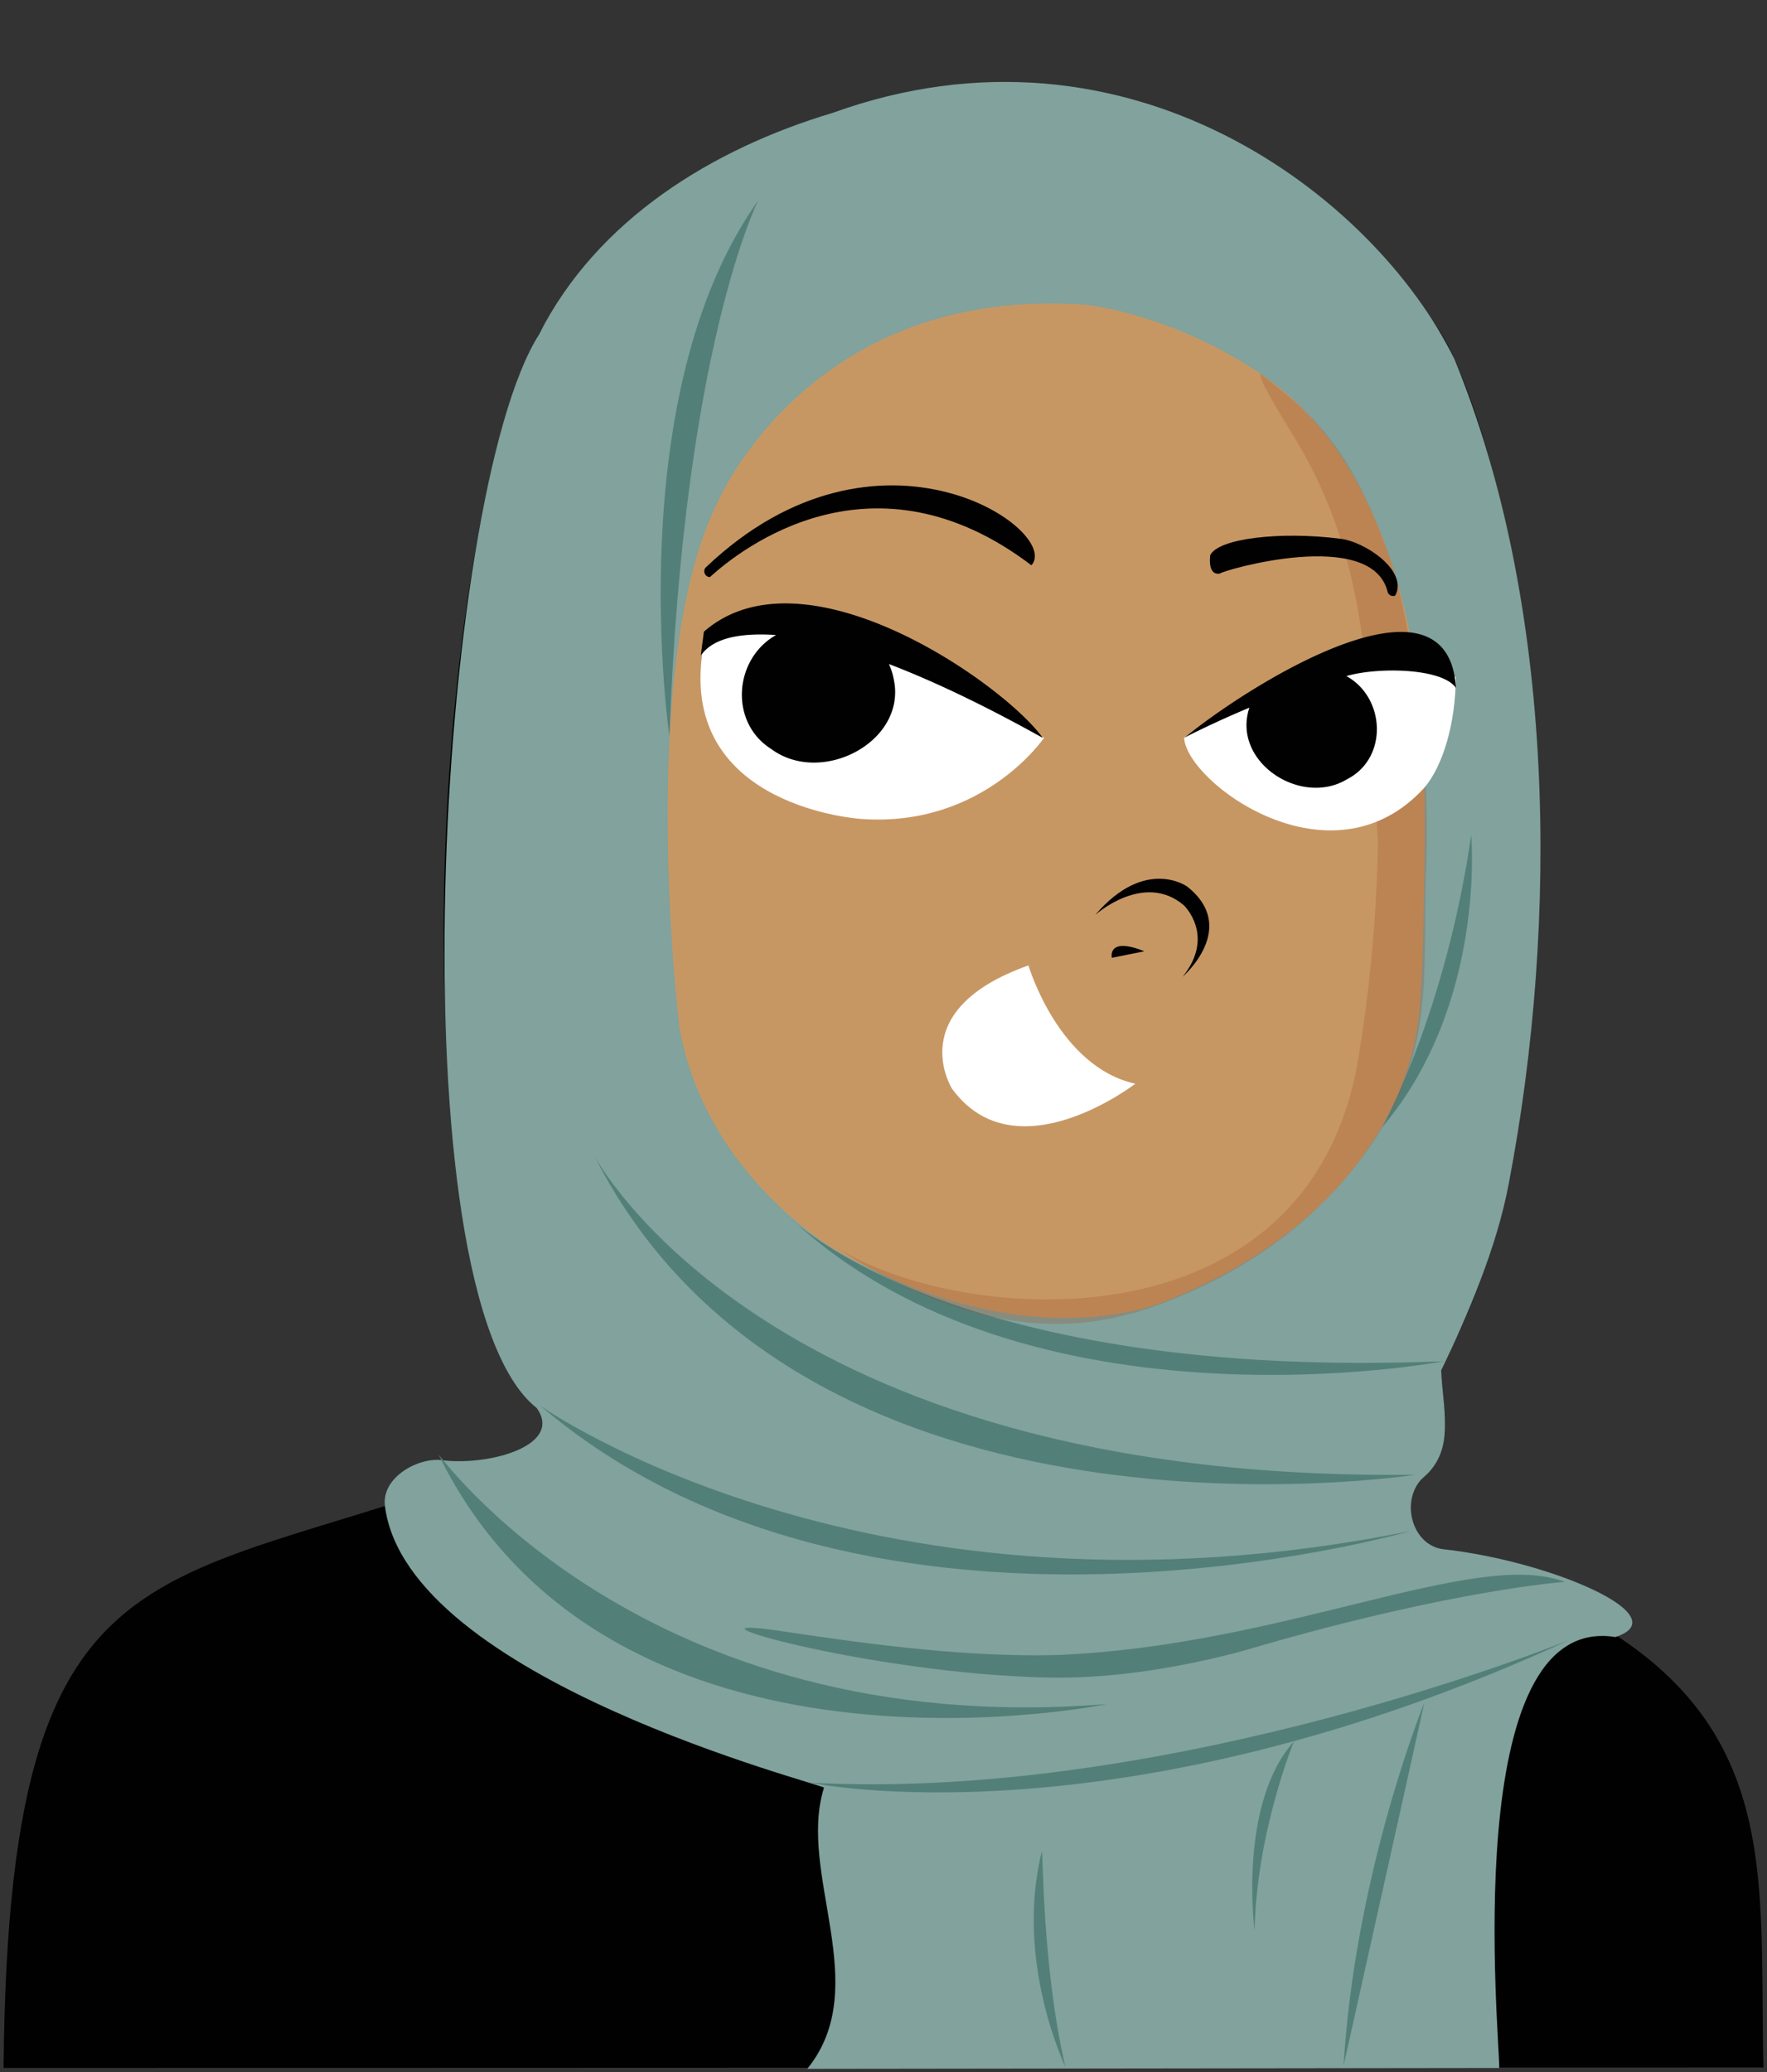<svg data-name="trAvatar" xmlns="http://www.w3.org/2000/svg" id="avatar" viewBox="0 0 143.72 168.52"><rect x="0" y="0" width="143.72" height="168.52" fill="#333333" stroke="none"/><defs><style>.cls-2{fill:#537f79}.cls-3{fill:#010101}.cls-6{fill:#fff}</style></defs><path d="M0 0h143.72v168.52H0z" style="fill:none"/><path d="M143.43 168.13c-39.91 0-102.98.03-143.14.04.42-47.09 14.23-37.36 46.72-51.44 2.27-1.33.66-2.16.06-2.19-16.74-7.07-11.43-73.81-3.22-87.41 18.5-30.66 66.52-16.06 74.43 2.02 7.38 16.86 8.52 45.64 4.44 67.06-1.04 5.1-3.11 10.62-5.44 14.88-.22 1.94.58 3.97.18 5.97-.19 1.09-.66 2.15-1.65 3.03-4.13 4.65 2.48 6.78 6.08 8.2h.04c23.7 8.98 21.07 22.71 21.5 39.84" class="cls-3"/><path d="M131.41 133.13c-12.87-2.11-9.41 32.68-9.47 35.04l-56.28.07c5.44-6.71-.84-15.87 1.36-22.86.05-.25-33.91-8.78-35.71-22.9-.31-2.41 2.86-4.05 4.76-3.72 3.85.43 9.75-1.25 7.58-4.26-11.66-9.22-8.24-74.02.21-87.34 4.73-9.32 14.1-15.06 23.86-17.98 23.98-8.65 44.01 6.7 50.57 20 8.22 19.94 8.52 45.61 4.44 67.02-.99 5.27-3.34 10.75-5.5 15.22.05 2.94 1.25 6.39-1.42 8.7-1.99 1.76-1.02 5.58 1.62 5.87 8.62.95 19.11 5.43 13.98 7.13Z" style="fill:#81a29d"/><g id="hijab_shade"><path d="M65.91 144.97s24.97 5.31 61.72-11.6c0 0-32.31 13.18-61.72 11.6M64.39 99.15s13.29 13.15 53.03 11.55c0 0-33.68 6.4-53.03-11.55" class="cls-2"/><path d="M48.36 94.03c-.22-.43 13.56 26.54 66.75 25.9 0 0-49.65 7.73-66.75-25.9" class="cls-2"/><path d="M114.7 124.51s-43.83 12.73-70.75-10.19c0 0 26.89 19.04 70.75 10.19M35.68 118.31c-.23-.48 16.36 23.31 54.34 20.27 0 0-40.3 8.33-54.34-20.27" class="cls-2"/><path d="M63.58 132.65c7.82 1.18 15.25 2.11 22.32 1.94 18.49-.71 34.07-8.72 41.37-5.95 0 0-8.85.61-24.73 5.19 0 0-8.58 2.77-17.25 2.59-14.78-.3-31.73-5.28-21.71-3.77M112.45 91.63s5.13-9.29 7.21-23.71c0 0 1.25 13.69-7.21 23.71M61.66 16.32s-6.09 12.02-7.21 43.58c0 0-4.06-27.73 7.21-43.58M115.84 138.48c-.67 1.69-5.67 14.72-6.56 29.51 0 0 6.61-29.64 6.56-29.51M105.24 141.62s-3.04 7.37-3.2 15.38c0 0-1.35-10.3 3.2-15.38M84.73 150.59c.12-.47 0 9.29 1.92 17.47 0 0-4.13-8.54-1.92-17.47" class="cls-2"/></g><path d="M115.5 81.21s.33 15.97-20.23 24.41c0 0-9.79 4.8-24.51-2.47-.88-.43-1.77-.91-2.69-1.43 0 0-10.75-6.08-12.82-18.27 0 0-3.53-29 3.05-42.46 0 0 7.44-17.91 30.12-16.19 0 0 6.83.69 14.12 5.6 14.25 9.6 13.29 33.68 13.3 33.67.12 1.98-.02 13.45-.34 17.13Z" style="fill:#c79763"/><path id="skin_shade" d="M116.01 70.39c-.37 7.2.81 14-3.52 21.19-2.96 4.97-8.95 11.67-20.35 15.23-.05-.17-4.26 1.7-11.06.36h-.03c-2.6-.53-5.59-1.51-8.88-3.24-.47-.24-.92-.5-1.4-.78a43 43 0 0 1-3.58-2.29c9.31 6.86 39.95 9.91 43.44-15.77 0 0 1.28-7.2 1.45-16.61-.87-11.74-.37-22.27-6.73-32.79-1.53-2.52-3.08-5.04-2.81-5.29 3.92 3.06 7.04 5.59 10.14 13.96 1.62 4.06 3.72 15.34 3.32 26.02Z" style="fill:#9f4c24;opacity:.25"/><path id="mouth" d="M83.65 78.51s2.42 8.23 8.69 9.62c0 0-9.7 7.49-14.89.43 0 0-4.11-6.4 6.2-10.05" class="cls-6"/><g id="nose"><path d="M90.43 77.89s-.4-1.76 2.65-.53zM89.11 74.38s3.95-3.53 7.19-.75c0 0 2.58 2.47-.11 5.8 0 0 4.63-3.98.36-7.34 0 0-3.39-2.44-7.45 2.29Z" class="cls-3"/></g><g id="eye_whites"><path id="rt_eye_white" d="M84.91 60.01s-4.95 7.29-14.83 6.59c0 0-14.72-.88-12.96-13.46 3.86-7.22 23.34 2.43 27.72 6.87-.03-.04-.06-.08-.09-.13.06.04.12.08.17.12Z" class="cls-6"/><path id="left_eye_white" d="M118.41 55.07c-.02 3.85-1.09 7.28-2.57 9-7.57 8.27-19.31-.42-19.53-4.06 1.88-1 13.33-9.28 22.1-4.94" class="cls-6"/></g><g id="eyes"><path d="M72.74 55.47c.82 4.96-5.99 8.42-10.01 5.44-3.43-2.16-3.05-7.32.39-9.27-4.36-.29-5.58.94-6.12 1.66l.25-1.93c8.18-7.14 24.39 4.22 27.57 8.64-5-2.79-9.12-4.71-12.52-6.01.21.46.36.94.43 1.46ZM118.41 55.93c-1.13-1.62-6.39-1.69-8.9-.95 3.18 1.75 3.41 6.68.05 8.39-3.77 2.28-9.4-1.44-7.94-5.82a80 80 0 0 0-5.22 2.4c4.79-3.96 21.36-14.57 22.02-4.02Z" class="cls-3"/></g><g id="eyebrows"><path id="rt_eyebrow" d="M83.89 45.97c-12.88-9.79-23.6-1.36-26.15.96-.41 0-.63-.55-.3-.82 14.05-13.34 28.98-2.91 26.45-.14" class="cls-3"/><path id="left_eyebrow" d="M113.49 48.44h-.02c-.23.1-.52-.04-.6-.28-1.25-5.32-13.4-1.79-13.67-1.51-.67.1-.87-.59-.77-1.49.63-1.38 5.72-1.97 10.57-1.35 1.97.21 5.57 2.59 4.48 4.63Z" class="cls-3"/></g></svg>